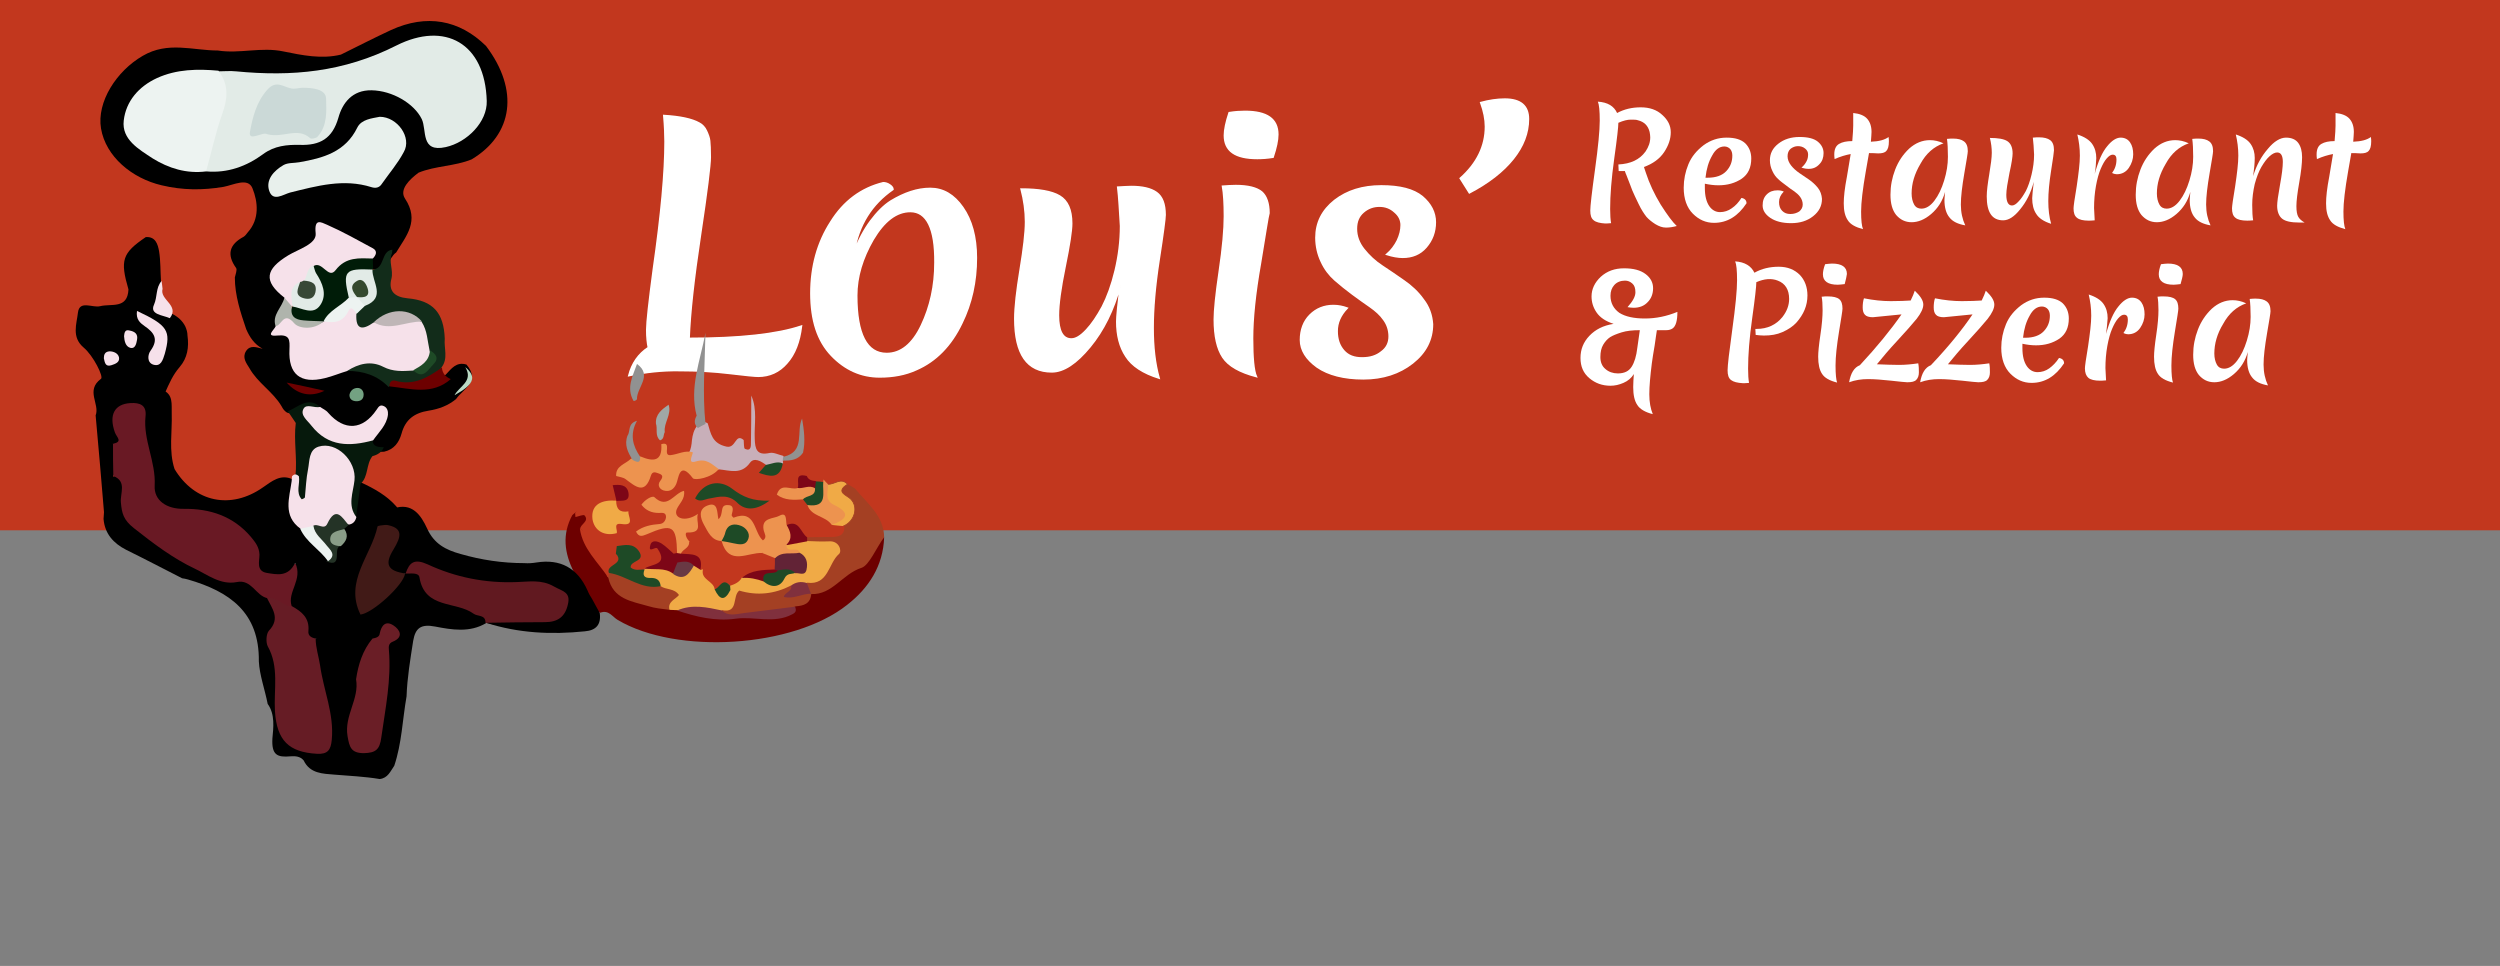 <?xml version="1.0" encoding="utf-8"?>
<!-- Generator: Adobe Illustrator 18.1.1, SVG Export Plug-In . SVG Version: 6.00 Build 0)  -->
<svg version="1.1" id="Layer_1" xmlns="http://www.w3.org/2000/svg" xmlns:xlink="http://www.w3.org/1999/xlink" x="0px" y="0px"
	 width="792px" height="306px" viewBox="0 0 792 306" style="enable-background:new 0 0 792 306;" xml:space="preserve">
<rect x="0" y="0" width="792" height="306" fill="#808080" stroke="none"/>
<style type="text/css">
	.st0{fill:#C2371E;}
	.st1{fill:none;}
	.st2{fill:#FFFFFF;stroke:#FFFFFF;stroke-width:0.5;stroke-miterlimit:10;}
	.st3{fill:#C8AFB9;}
	.st4{fill:#F6E1EA;}
	.st5{fill:#A44023;}
	.st6{fill:#F0AA46;stroke:#A44023;stroke-width:0.25;stroke-miterlimit:10;}
	.st7{fill:#ED934F;}
	.st8{fill:#919191;}
	.st9{fill:#691924;}
	.st10{fill:#661C25;}
	.st11{fill:#611920;}
	.st12{fill:#6A1E26;}
	.st13{fill:#411A17;}
	.st14{fill:#E2EBE7;}
	.st15{fill:#EDF3F1;}
	.st16{fill:#E8F0EC;}
	.st17{fill:#122C1A;}
	.st18{fill:#06190C;}
	.st19{fill:#001C08;}
	.st20{fill:#6D0000;}
	.st21{fill:#AFB4AC;}
	.st22{fill:#73A282;}
	.st23{fill:#BADAC4;}
	.st24{fill:#F0AA46;}
	.st25{fill:#80303D;}
	.st26{fill:#7D0617;}
	.st27{fill:#1E4A26;}
	.st28{fill:#243326;}
	.st29{fill:#8A9D88;}
	.st30{fill:#A0A8A6;}
	.st31{fill:#CBD9D7;}
	.st32{fill:#BFB6B7;}
	.st33{fill:#384836;}
	.st34{fill:#622336;}
	.st35{fill:#34492E;}
	.st36{fill:#693944;}
	.st37{fill:#FFFFFF;}
</style>
<rect x="-9" y="-10.3" class="st0" width="810" height="178.3"/>
<g>
	<rect x="196.4" y="20.8" class="st1" width="304" height="150.6"/>
	<path class="st2" d="M199.2,119c1-3.9,3.1-6.9,6.2-8.9c-0.3-1.4-0.5-3.2-0.5-5.6c0-2.4,0.7-8.8,2.1-19.3
		c2.5-17.4,3.7-30.8,3.7-40.3c0-2-0.1-4.8-0.4-8.3c5.1,0.3,8.9,1.1,11.2,2.4c1,0.5,1.8,1.4,2.3,2.5c0.5,1.1,0.9,2.1,1,3.1
		c0.1,0.9,0.2,2.7,0.2,5.2c0,2.5-1,10.7-3.1,24.6c-2.1,13.9-3.3,24.8-3.6,32.8c16,0,27.9-1.3,35.6-3.9c-0.6,5-2.1,8.9-4.6,11.7
		c-2.4,2.8-5.5,4.2-9.1,4.2c-1.1,0-4.1-0.3-9.1-0.9c-5-0.6-10.2-0.9-15.8-0.9C209.9,117.3,204.5,117.9,199.2,119z"/>
	<path class="st2" d="M279.8,57.9c0.7,0,1.4,0.2,2.1,0.7c0.6,0.4,1,0.9,1,1.4c-6.8,4.7-10.9,11.3-12.3,19.8c1.4-3.8,3.2-7.1,5.2-9.8
		c2.1-2.8,4.2-4.9,6.4-6.3c4.3-2.6,8.4-4,12.5-4s7.5,2,10.3,6c2.8,4,4.3,9.3,4.3,16c0,7.5-1.5,14.4-4.6,20.7
		c-3.4,7.1-8.2,12-14.4,14.7c-3.5,1.6-7.4,2.3-11.6,2.3c-5.9,0-11-2.3-15.3-6.8c-4.4-4.6-6.5-11.1-6.5-19.7c0-8.5,2.1-16.1,6.3-22.6
		C267.3,63.7,272.9,59.6,279.8,57.9z M288.4,67c-4.4,0-8.3,3-11.8,8.9c-3.4,5.9-5.2,11.8-5.2,17.7c0,12.3,3.2,18.4,9.5,18.4
		c4.5,0,8.2-3,11-8.9c2.8-5.9,4.3-12.5,4.3-19.9C296.3,72.4,293.6,67,288.4,67z"/>
	<path class="st2" d="M354.1,59.3c2-0.1,3.4-0.2,4.3-0.2c3.5,0,6.2,0.6,8,1.9c1.8,1.3,2.7,3.6,2.7,7.1c0,1.1-0.6,5.8-1.9,14.2
		c-1.3,8.4-1.9,15.6-1.9,21.6c0,6,0.6,11.3,1.9,15.9c-5.1-1.6-8.6-3.9-10.5-6.9c-2-3-2.9-6.7-2.9-11c0-1.7,0.4-5.5,1.1-11.4
		c-2.1,7.7-5.3,14.2-9.6,19.4c-4.3,5.2-8.3,7.9-12.1,7.9c-7.8,0-11.7-5.6-11.7-16.8c0-3.7,0.6-8.9,1.7-15.6
		c1.1-6.7,1.7-11.7,1.7-15.1s-0.5-6.9-1.4-10.4c5.6,0,9.7,0.7,12.2,2.2c2.5,1.5,3.8,4.3,3.8,8.7c0,2.3-0.7,6.9-2.1,13.7
		c-1.4,6.8-2.1,12-2.1,15.4c0,5,1.4,7.5,4.1,7.5c1.4,0,2.9-0.9,4.7-2.8c1.8-1.9,3.4-4.3,5.1-7.4c1.6-3.1,3-6.9,4.1-11.5
		c1.1-4.6,1.7-9.3,1.7-14.1C354.7,66.7,354.5,62.6,354.1,59.3z"/>
	<path class="st2" d="M399.3,83.4c-1.7,9.6-2.5,17.6-2.5,23.8c0,6.2,0.4,10.3,1.2,12.1c-5.3-1.4-8.8-3.4-10.6-6.1
		c-1.8-2.7-2.7-6.7-2.7-12c0-2.8,0.5-8,1.6-15.4c1.1-7.4,1.6-13.2,1.6-17.3c0-4.1-0.2-7.3-0.6-9.5c1.5-0.1,2.9-0.2,4.2-0.2
		c3.9,0,6.6,0.7,8.2,2c1.5,1.3,2.3,3.6,2.3,6.7C401.7,68.4,400.9,73.8,399.3,83.4z M403.3,49.8c-1.9,0.3-3.5,0.4-5,0.4
		c-7,0-10.4-2.4-10.4-7.3c0-1.8,0.5-4.2,1.5-7.2c1.9-0.3,3.5-0.4,5-0.4c7,0,10.4,2.4,10.4,7.3C404.8,44.4,404.3,46.8,403.3,49.8z"/>
	<path class="st2" d="M437,65.3c-1.9,0-3.6,0.6-5.1,1.9c-1.5,1.3-2.2,3-2.2,5.3c0,2.3,0.8,4.5,2.4,6.5c1.6,2,3.5,3.8,5.8,5.3
		c2.3,1.5,4.6,3.1,6.9,4.7c2.3,1.6,4.4,3.5,6.1,5.9c1.8,2.3,2.7,4.9,2.9,7.8c0,4.9-2.1,9-6.3,12.3c-4.2,3.3-9.4,5-15.6,5
		c-6.2,0-11.1-1.3-14.6-3.7c-3.5-2.5-5.3-5.4-5.3-8.6s1-5.9,3-7.9c2-2,4.5-3,7.4-3c1.6,0,3,0.3,4.4,0.8c-2.2,2.3-3.2,4.7-3.2,7.3
		c0,2.6,0.7,4.6,2.1,6.2c1.4,1.6,3.3,2.3,5.8,2.3s4.5-0.6,6.1-1.9c1.7-1.2,2.5-2.9,2.5-4.9c0-2-0.6-3.8-1.7-5.3
		c-1.1-1.6-2.6-2.9-4.3-4.1c-1.7-1.2-3.6-2.5-5.6-4c-2-1.5-3.9-3-5.6-4.5c-1.7-1.5-3.2-3.4-4.3-5.8c-1.1-2.3-1.7-4.9-1.7-7.6
		c0-4.8,2-8.7,5.9-11.8c4-3.1,8.9-4.6,14.8-4.6c5.9,0,10.2,1.1,13,3.4c2.7,2.3,4.1,5,4.1,8.1c0,3.1-1,5.7-2.9,7.9
		c-1.9,2.2-4.4,3.2-7.4,3.2c-1.5,0-3.2-0.3-5.1-0.9c1.5-1.3,2.6-2.8,3.4-4.4c0.8-1.7,1.2-3.3,1.2-4.9s-0.7-3-2-4.1
		C440.5,65.9,438.9,65.3,437,65.3z"/>
	<path class="st2" d="M469.1,32.5c2.6-0.7,5.2-1.1,7.6-1.1c5,0,7.5,2.1,7.5,6.3c0,4.4-1.6,8.6-4.8,12.6c-3.2,4-7.8,7.6-13.9,10.8
		l-2.9-4.6c5.3-4.7,8-10.2,8-16.4C470.6,37.8,470.1,35.3,469.1,32.5z"/>
</g>
<path class="st3" d="M238,125.3c0,5,0,9.9-0.1,14.9c0,1,0.1,2.9-1.9,2c-0.4-0.2-0.3-1.8-0.4-2.8c-2.7-2.3-2.4,2.7-5.4,2.1
	c-4.7-1-5-4.2-6-7.4c-1.3-0.8-2.3-0.2-3.2,0.6c-1.2,1.4-1.6,3.1-1.8,4.8c-0.1,1.4-0.3,2.7-0.9,3.9c-0.7,2.4-0.1,4.1,2.6,4.4
	c2.3,0.2,4.4,0.9,6.4,1.7c3.7,1.3,7.3,1.6,10.5-0.9c1.3-1,2.7-0.8,4.1-0.5c2,0.1,3.9,0,5.8-0.8c0.5-0.4,0.7-0.8,0.9-1.4
	c0-0.6-0.2-1.1-0.5-1.5c-1.4-0.3-3-1.2-4.3-0.9c-4.1,0.9-4.6-1.3-4.7-4.5C238.9,134.4,240,129.8,238,125.3z"/>
<path d="M84.8,223c2.4,3.3,1.8,7.6,1.5,10.9c-0.3,5.3,1.5,6.1,5.8,5.7c1.5-0.1,3,0,4.1,1.3c2,4.2,6.1,4.2,9.7,4.5
	c4.8,0.4,9.6,0.6,14.4,1.4c2.6-0.3,3.4-2.5,4.6-4.2c2.4-7.1,2.6-14.6,3.9-22c0.2-5.9,1.2-11.8,2.1-17.6c0.7-4,2.4-5.4,7-4.5
	c5.2,1,10.9,2,16.1-1.1c1.4-2.9-0.7-3.9-2.7-4.6c-3.4-1.2-6.6-2.9-10-4.2c-2.8-1.1-5.4-2.3-6.6-5.4c-1-2.5-3.2-3.2-5.8-2.2
	c-5,4.6-10.1,9.1-15.2,13.6c-0.8,3.8,2.2,5.6,4,8.1c1.9,1,3.2-0.1,5.4-2c-2.5,5.4-2.3,10.3-2,15c0.4,6.2-2.4,11.7-2.9,17.6
	c-0.1,1.7-1.2,2.7-3.1,2.5c-1.9-0.1-2.4-1.5-2.6-3.1c-0.4-3-0.1-6,0.9-8.8c1.1-3.1,1.9-6.2-0.4-9.1c-3.4-1.5-5.9-3.5-6.8-7.6
	c-0.6-2.9-2.1-6.3-6.6-4.8c-2.3,2.7-1.4,5.5-0.7,8.5c1.4,6,2.5,12.1,3.6,18.2c0.4,2.4,1.3,6-2.5,7c-3.6,0.9-6.8-0.4-8.7-3.8
	c-1.6-2.7-2-5.6-2.1-8.6c-0.2-6.4,0.4-12.8-2-19c-0.6-1.6-0.1-3.4,0.5-5c1.6-4,0.8-7.5-2.2-10.6c-3.3-3.8-7.4-5.7-12.5-6.9
	c-12-2.8-22.1-9.5-31.1-17.8c-2.5-2.3-1.4-5.6-2-8.4c-0.6-2.7-0.3-6.6-5.1-4.7c-1.8,4.2-1.6,8.7-2,13.1c0.4,4.7,3.1,7.7,7.2,9.8
	c5.9,2.9,11.8,6,17.7,9c0.6,0.1,1.3,0.2,1.9,0.4c13.1,3.8,22.6,10.4,22.4,25.9C82.2,213.8,83.9,218.4,84.8,223z"/>
<path d="M33.1,164.1c2.9-4,2.8-8.7,2.7-13.3c2.5-2.8,2.2-6.1,1.4-9.4c-2.1-2.9-2.4-6.2-2.1-9.6c0.4-5.1,3.5-7.4,8.6-6
	c3.1,0.8,6.2,1.8,8.6-1.4c1.3-2.9,2.5-5.7,4.6-8.1c2.5-2.9,3-6.3,2.5-10c0-1-0.3-2-0.7-2.9c-0.9-1.8-2.4-3.1-4.2-4
	c-5.1-2.1-3.5-6.5-3.5-10.4c-0.2-3.1-0.1-6.3-0.6-9.4c-0.4-2.2-1.1-4.7-4.2-4.5c-7.5,5.1-8.2,7.3-5.5,16.6c-0.3,6.3-5.4,4.4-9,5.3
	c-2.4,0.6-6.5-2-7,2c-0.4,3.6-2.1,7.8,1.8,11.1c3.1,2.6,6.4,9.3,5.5,9.9c-5,3.7-0.3,8-1.7,11.6C31.3,142.4,32.2,153.3,33.1,164.1z"
	/>
<path d="M69,16c-7.9,0-15.8-3-23.8,1.7C36.9,22.5,30.6,32.3,32,40.7c1.5,8.9,9.8,15.8,19.2,18c6.7,1.6,13,1.6,19.6,0.5
	c3.2-0.6,7.8-3.1,9.2,0.5c1.7,4.2,2.3,9.7-1.5,13.9c-0.4,0.5-0.8,1.1-1.3,1.4c-4.5,2.4-5.5,5.6-2.4,9.9c0.4,0.6-0.2,2-0.4,3
	c0,5.7,1.8,11.1,3.6,16.4c1.1,2.5,2.5,4.7,5.2,6.2c-2-0.5-4-1.3-5.3,0.8c-1.2,2,0.1,3.7,1.1,5.3c2.6,4.7,7.5,7.5,10.2,12.1
	c0.4,0.8,0.9,1.5,1.7,2c3.2,1.3,6.4-3,9.6,0.1c8.4,7.7,9.3,7.8,19.9,2c-1.4,2.8-3.3,4.8-3.2,7.4c0.5,2.5,2.2,3.1,4.5,2.9
	c3.1-0.7,4.7-2.9,5.5-5.7c1.2-4.5,4.1-6.6,8.6-7.3c3.2-0.5,6.2-1.6,8.7-3.7c2.3-3.3,7.8-5.5,3.3-10.9c-3.2-1-4.8,1.3-6.6,3.2
	c-5.4,4.3-11.3,3.2-17.2,1.5c-3.8-3.2-8.3-4.6-13.2-4.6c-3.7,0.2-7,2.2-10.7,2.2c-3.3,0-6.6-0.8-6.3-4.6c0.4-4.6-2-7.5-4.7-10.6
	c-0.6-3,2.4-5.3,1.8-8.3c-0.3-1.5-1.5-2.5-2.2-3.9c-1.6-3.1-1.3-5.8,2.2-7.5c3.7-1.8,7.6-3.7,9.9-6.9c2.7-3.8,4.9-3,7.1-0.5
	c2.5,2.8,8.1,1.2,8.7,6.4c0.2,1.2,0.5,2.4,1.4,3.3c4.8,1.5,5-3.5,7.5-5.2c3.2-5.3,7.5-10,2.8-17.1c-1.9-2.9,1.5-6.1,4.3-8.2
	c5.4-2.2,11.4-2,16.8-4.2c13.2-7.9,15.1-22,4.6-35.9c-8.5-8.4-18.9-10.2-30.1-5.1c-5.4,2.5-10.6,5.2-15.9,7.8
	c-6.1,1.5-12.3,0.2-18.2-1C82.8,14.8,75.9,17.1,69,16z"/>
<path class="st4" d="M53.8,100.8c3.2-4.1-3.3-5.8-2.3-9.3c-0.1-0.8-0.2-1.7-0.3-2.5c-1.9,2.1-1.3,5-2.4,7.5
	C47.3,99.7,51.6,99.8,53.8,100.8z"/>
<path class="st5" d="M280.1,170.2c-0.1-6.9-5.4-10.7-9.2-15.4c-0.8-0.5-1.6-1-2.5-1.5c-3.5,1-3.8,1.2-1.5,4.5
	c2.4,3.3,2.1,5.7-0.8,8.3c-2.5,4.2-7.7,0.6-10.5,3.6c-0.4,0.5-0.5,1.1-0.4,1.7c0.1,0.2,0.3,0.3,0.4,0.5c1.8,2.2,6.7,0.3,6.7,3.4
	c0,3.2-2.9,6-5.9,7.8c-0.4,0.2-0.6,0.5-0.9,0.9c-0.8,1.7-0.1,3,1,4.3c2.2,1.8,4.4,0.7,6.6-0.2C271.1,184.4,277.7,179.3,280.1,170.2z
	"/>
<path class="st0" d="M248,145.9c0,0.3,0.1,0.6,0.1,0.9c-2.1,2.6-5.6,1.2-8,2.8c0.7,5.2,4.3,4.3,7.7,3.5c2.2-0.5,4-2.8,6.5-1.2
	c0.9,0.7,1.9,1.3,3,1.5c0.9,0.1,1.7,0.1,2.6-0.3c0.5-0.3,0.9-0.7,1-1.3c0.7-0.9,3.4-2.2,0.6-2.9c-3.6-0.8-4.9-3.6-7.1-5.6
	C252.4,144.7,250,144.9,248,145.9z"/>
<path class="st6" d="M267.1,166.7c3.7-1.5,4.9-6.1,2.4-8.6c-1.3-1.3-5-2.2-1-4.7c-2.1-2.3-4.2,0.2-6.2,0c-2.5,2-2.3,4.9-0.5,6.5
	c2.4,2.2,1.6,4.5,1.7,6.9C264.8,167.5,266,167.6,267.1,166.7z"/>
<path class="st7" d="M263.5,166.3c4.3-1.6,6.5-3.6,0.8-6.3c-3.4-1.6-1.8-4.3-2-6.6c-0.5-0.5-1-1-1.4-1.5c0,0.3-0.1,0.5-0.1,0.8
	c-2.1,2.2-2.2,5.9-5.4,7.3C256,164.7,259.1,166.3,263.5,166.3z"/>
<path class="st8" d="M248,145.9c2.5,0.1,4.9-0.2,6.4-2.5c0.8-3.6,0.3-7.2-0.3-10.8c-2,4.1,1.2,10.5-5.9,12.1
	C248,145,248,145.5,248,145.9z"/>
<path class="st9" d="M35.8,140.6c0,3.4,0,6.8,0.1,10.2c4.4,1.7,2.1,5.5,2.4,8.4c0.3,3.4,0.8,5.5,4.1,8.1c6.2,4.9,12.4,9.6,19.4,12.9
	c4,1.9,8.1,5.2,13.2,4.2c4.7-1,6,4.3,9.7,5.1c2.7,1.1,4.5,4.8,8.3,2.6c1.6-1.9,2-4.2,2.6-6.5c1.6-6.4,0.3-7.8-6.3-6.7
	c-2.5,0.4-4.2-0.1-4.8-2.8C81.6,164.3,72.1,161,62,159.5c-9.5-1.5-11-2.5-11.4-11.9c-0.2-5.8-2.5-11.2-2.9-17
	c-0.3-3.7-3.3-4.8-6.6-4.4c-3.1,0.3-6,1.4-6.4,5.1C34.3,134.4,34.3,137.6,35.8,140.6z"/>
<path class="st10" d="M92.3,192.1c-2.8-0.1-4.6-3.3-7.7-2.6c1.6,3.3,4.3,6.4,0.6,10.3c-0.9,1-1,3.7-0.4,4.9
	c3.7,6.6,1.9,13.7,2.3,20.6c0.6,9.3,4.4,13,13.3,13.5c3.4,0.2,4.4-1.2,4.7-4.4c0.8-8.2-2.6-15.7-3.7-23.6c-0.4-2.7-1.4-5.6-1.4-8.5
	c0-0.3-0.1-0.6-0.1-0.9C98.6,197.3,99.5,191.4,92.3,192.1z"/>
<path d="M100.1,202.3c3.2,1,5.1,3.7,4.9,6.6c-0.5,6.4,3.2,6.8,7.8,6.3c3.9-3.4,4.9-8,5.2-12.9c1.6-3.9-3.2-4.7-3.8-7.6
	c0.2-9.7,3-18.7,8.2-26.9c1.7-2.1,5.1-3.5,3.3-7.2c-3.1-3.6-7.1-5.8-11.4-7.8c-4.3,1.9-2,6.2-3.3,9.2c-0.1,1.4-1,2.4-1.9,3.4
	c-0.5,0.7-0.9,1.4-1.1,2.2c-0.1,1.7-0.6,3.3-1.6,4.6c-1.1,2.3-2.3,4.4-4.9,5.2C95.7,185.5,97.9,193.9,100.1,202.3L100.1,202.3z"/>
<path class="st11" d="M128.4,181.7c1.6,0.1,4.3-0.5,4.5,1.3c1.7,10,11.6,7.4,17.1,11.4c1.3,1,3.9,0.2,3.8,3c0,0,0-0.1,0-0.1
	c6.3,1.6,12.7,1,19.1,1.6c4.6,0.4,7.6-2.4,8.5-7c0.9-4.7-1.5-7.2-5.8-8.5c-2.5-0.8-5-1.2-7.6-1c-11.3,0.9-22-1.5-32.4-5.6
	c-4.3-1.7-7.1-1-7.9,3.9C128,181.1,128.2,181.4,128.4,181.7z"/>
<path class="st12" d="M118,202.3c-3.1,3.7-4.5,8.2-5.2,12.9c1.1,6.2-3.8,11.5-2.7,18c0.6,3.5,1.1,5.4,5.2,5.4c3.7-0.1,5-1.1,5.5-5
	c1.3-9.2,3.2-18.3,2.4-27.7c-0.1-1-0.1-2.1,1.2-2.6c3.7-1.5,2.2-3.9,0.2-5.2c-2.5-1.6-3.8,0.1-4.3,2.6
	C120.2,201.8,119.1,202.1,118,202.3z"/>
<path class="st13" d="M122,166.3c-0.8,0.1-2.3,0.2-2.4,0.5c-2,9.3-10.6,17.3-5.4,27.9c4-0.5,13.6-9.4,14.1-12.9c0,0,0,0,0,0
	c-3.7-2.6-2.5-5.6-1.1-9C129.4,167.2,127.6,165.3,122,166.3z"/>
<path d="M100.1,202.3c0.7-8.2-2.2-16.8,3.2-24.4c0.7,0.2,1.1-0.1,1.1-0.9c-1.3-4.7-6.2-6.7-8.2-10.9c-4.5-3.9-1.8-9.7-3.6-14.3
	c-3.8-1.7-6.5,0.7-9.3,2.6c-10.1,7.1-21.6,4.8-28-5.8c-1.9-5.8-0.7-11.8-0.9-17.6c-0.1-2.9,0.6-6.1-3-7.5c-2.2,2.4-4.3,1.6-6.8,0.3
	c-5.4-2.8-11.2,0.5-11.2,6.6c0,3.4-2.5,7.8,2.4,10.2c3.2-0.7,1.2-2,0.6-3.6c-2-5.6-0.1-9,4.9-9.3c3.1-0.2,5.2,0.7,4.8,4.2
	c-0.8,7.5,3.3,14.3,2.9,21.9c-0.3,4.8,3.9,7.5,9.2,7.4c8.3-0.1,15.7,2.3,21.3,8.9c1.4,1.7,2.6,3.2,2.7,5.6c0,2.1-1.1,5.2,2.3,5.8
	c3.2,0.5,6.8,1.4,9-3.2c2.6,5.3-2.6,9.2-1.1,13.7c3.1,1.7,5.7,3.7,5.3,7.9C97.5,201.4,98.7,202.1,100.1,202.3z"/>
<path class="st4" d="M43.4,98.5c-0.4,2.7,1,3.8,2.4,4.8c3.1,2.1,4.5,4.2,1.9,7.8c-0.9,1.2-1.2,3.7,0.8,4.4c2.5,0.8,3.1-1.5,3.7-3.4
	C54.2,104.8,53.2,103.1,43.4,98.5z"/>
<path class="st4" d="M39.3,106.5c0.1,1.6,0.5,3.3,2,3.7c1.5,0.4,1.9-1.3,2.1-2.5c0.4-1.9-0.7-2.7-2.4-3
	C39.6,104.3,39.4,105.4,39.3,106.5z"/>
<path class="st4" d="M32.9,113.5c0.3,1.4,0.5,2.8,2.4,2.2c1.2-0.4,2.7-0.9,2.4-2.5c-0.3-1.3-1.7-1.9-3-1.9
	C33.2,111.4,32.9,112.4,32.9,113.5z"/>
<path class="st14" d="M65.3,54.3c6.8,0.6,12.8-1.6,18.1-5.5c3.5-2.6,7.5-3,11.6-2.9c6.4,0.2,10.3-2,12.2-8.6
	c1.3-4.7,4.4-8.8,10.5-8.7c6.6,0.1,13.5,4.2,15.9,9.1c1.7,3.5-0.5,10.7,7.6,8.9c6.8-1.5,13.2-8,13-14.6
	c-0.5-18.4-13.3-25.3-28.6-17.6c-16.8,8.5-33.2,9.9-50.8,8.2c-1.9-0.2-3.8,0-5.7,0c1,9-1.7,17.5-4.3,25.9
	C64.2,50.3,63.6,52.4,65.3,54.3z"/>
<path class="st15" d="M65.3,54.3c1.7-6.1,3-12.3,5.1-18.2c1.8-5,2.1-9.4-1.2-13.7c-6.6-0.6-13.2-0.5-19.4,2.3
	c-5.9,2.7-9.9,7.4-10.6,13.5c-0.7,6,4.8,9.1,9.2,12C53.4,53.3,59.1,55.1,65.3,54.3z"/>
<path class="st4" d="M87.3,103.4c-0.4,1.1-3.4,3.3,0.5,2.9c4.1-0.4,4,1.4,3.9,4.4c-0.4,7.9,3.5,11,11.2,9.1c2.5-0.6,4.8-1.6,7.2-2.3
	c4-1.3,7.8-1.2,11.6,0.7c3,1.5,6.1,1.5,9.3,0.7c3.7-1.2,6.6-3.1,6.7-7.5c0-3.5-0.6-6.9-3-9.6c-5.3-2.9-10.9,1.1-16.3-0.5
	c-1.9,0-3.6-0.4-4.5-2.4c-1.4-2-3.2-3.1-5.2-0.9c-1.6,1.7-3.3,2.6-5.5,2.7c-0.6,0.1-1.1,0.2-1.7,0.4c-2.5,0.8-5.7,1.6-7.3-0.1
	C89.5,95.7,88.7,99.8,87.3,103.4z"/>
<path class="st16" d="M120.3,37c-2.5,0.5-5.8,0.8-7.1,3.4c-3.8,7.8-10.9,9.7-18.4,11c-1.7,0.3-3.6,0.1-5,0.9
	c-3.1,1.8-5.7,4.7-4.5,8.2c1.2,3.5,4.4,1.1,6.6,0.5c8.5-2.1,17-4.5,25.8-1.7c1.3,0.4,2.5,0.2,3.3-1.1c2.3-3.3,5-6.4,6.9-10
	C130.6,43.6,125.9,37,120.3,37z"/>
<path class="st4" d="M118.1,81.9c1-1,1.6-2.3,0.1-3.2c-4.8-2.6-9.6-5.3-14.6-7.5c-1.9-0.8-4.1-2.2-3.6,2.7c0.4,3.4-5.6,5.1-8.7,7
	c-7.2,4.4-8,8.1-1.2,13.4c0.4,1,0.1,2.4,1.5,2.9c0.6,0,1.1-0.2,1.5-0.7c1.3-1.7,0.6-4.5,2.8-5.8c0.4-0.3,0.8-0.7,1.2-1.1
	c1.1-1.1,1.6-2.8,3.3-3.3c3.7,1.4,7,1.5,9.9-1.7C112.4,82.4,116,84,118.1,81.9z"/>
<path class="st17" d="M112.9,99.5c-0.3,5.1,2,5.1,5.4,2.7c5.1-1.3,10.2-2.9,15.3-0.2c1.8,2.8,1.8,6,2.5,9.1c1.9,5.2-1.2,6.2-5.4,6.3
	c-3.2,0.2-6.2,0.4-9.3-1.2c-3.9-2-7.8-1-11.4,1.3c5.1,0,9.5,1.4,13.1,5.1c1.2-1.2,2.6-1.2,4.1-0.7c5.8,2,9.8-0.3,12.6-5.4
	c2.3-2.9,0.8-6.1,1.1-9.2c-0.3-8.2-3.7-12.1-11.8-12.8c-4.2-0.4-6.1-2.4-5.1-6.2c0.7-2.8-1-5.5,0.2-8.1c0-0.4,0.1-0.7,0.1-1.1
	c-3.8,0.4-2.2,6.2-6.4,6.3c-0.2,0.2-0.5,0.3-0.7,0.5c-1.7,3.1,1.7,7.5-2.6,10C113.8,96.7,113.5,98.1,112.9,99.5z"/>
<path class="st18" d="M91.2,130.3c0.8,1.2,1.7,2.5,2.5,3.7c-0.7,5.6,0.5,11.2-0.1,16.7c0.6,2.6-1.8,7.3,2.1,7.5
	c3.9,0.3,3.3-4.5,3.9-7.5c0.5-2.7-0.1-6.6,4.5-6.2c4.4,0.4,6.2,3.2,5.8,7.5c-0.2,2.3-0.6,4.7-0.2,7c0.3,1.9,0,4.5,3.1,4.7
	c0.5-3.5,1-6.9,1.4-10.4c2.6-2.3,1.7-6.2,3.8-8.8c1.6-0.4,2.9-1.2,3.6-2.8c-1.7-0.1-3.5,0-3.6-2.4c-1.7-1.9-3.9-1.1-5.9-0.9
	c-4.8,0.4-8.3-1.6-11.8-4.8c-2.9-2.7-0.8-3.5,0.9-4.9C97.5,125.7,94.5,128.9,91.2,130.3z"/>
<path class="st19" d="M118.1,81.9c-4.3-0.1-8.5-0.6-11.8,3.7c-2.3,3-4.2-3.1-7-1.3c-2.1,2.2-0.3,4.3,0.4,6.2
	c1.5,4.4,0.8,6.6-4.4,5.6c-1.1-0.2-2.1,0.1-2.7,1.1l0,0c-2.1,2.9-0.1,4.2,2.2,5c2.5,0.8,5.2,1.2,7.7-0.3l-0.1,0
	c3.9-1.4,7.1-3.7,9.1-7.5c-1.6-5.7,2.4-7.3,6.4-8.9c0,0,0.2-0.2,0.3-0.2C118.2,84.1,118.1,83,118.1,81.9z"/>
<path class="st4" d="M101.4,128.9c-1.8,0.5-4.4-1.2-5.3,0.7c-1,2,1.3,3.6,2.6,5.3c5.3,6.7,12.1,6.6,19.5,4.6
	c1.8-2.6,4.3-4.8,4.7-8.1c0.1-1.1-0.2-2.2-1.2-2.7c-1.2-0.6-1.7,0-2.4,1.1c-4.4,6.5-10.2,6.8-15.3,1
	C103.3,129.9,102.2,129.5,101.4,128.9z"/>
<path class="st20" d="M140,116.4c-4.4,3.2-9,5.9-14.8,4.2c-1.2-0.3-1.9,0.6-1.8,1.8c6.6,0.7,13.5,2.9,19.4-2.3
	C141.2,119.4,140.1,118.3,140,116.4z"/>
<path class="st21" d="M102.5,101.8c-2.1-0.1-4.2-0.1-6.3-0.3c-2.7-0.2-4.4-1.3-3.7-4.4c-0.8-0.9-1.6-1.9-2.4-2.8
	c-0.7,3.1-4,5.4-2.8,9c1.9,0,2.5-4.9,5.9-0.9C94.7,104.2,99.6,104.6,102.5,101.8z"/>
<path class="st20" d="M102.8,123.8c-4-0.9-8-1.8-12-2.6C94.3,125.1,98.4,125.9,102.8,123.8z"/>
<path class="st22" d="M110.7,125.1c0,1.4,0.9,1.9,2,2c1.4,0.1,2.5-0.5,2.5-2.1c0-1.2-0.8-2.1-1.9-2.1
	C112.1,122.9,111,123.6,110.7,125.1z"/>
<path class="st23" d="M144,125.2c6.2-3.4,7.1-5.8,3.4-8.9C150.1,120.8,145.4,122.4,144,125.2z"/>
<path class="st20" d="M280.1,170.2c-2.5,3.3-4.7,8.9-7.2,9.7c-6,1.9-9.2,8.6-15.9,8.3c-0.3,0.1-0.5,0.2-0.8,0.2
	c-1.5,1.4-3.4,2-5,3.1c-2.9,2.4-6.2,2.9-10,2.7c-8.8-0.4-17.7,0.4-26.3-2.6c-0.9-0.2-1.8-0.3-2.7-0.3c-2.7-0.7-5.4-1.3-8.1-1.8
	c-4.4-0.9-8-2.8-9.7-7.3c-2.6-5-8.4-8.4-7.9-15c0.4-1.8,1.4-3.9-0.7-5.2c-1.7-1-3.2,0-4.5,1.2c-3.3,6.1-2.5,12.1,0.5,18
	c1.3,2.6,3.5,4.7,4,7.8c0.6,2.5,1.7,4.4,4.4,5.1c2.6-1,3.8,1.3,5.5,2.3c18.7,11.1,55.6,8.8,72.7-4.8
	C275.2,186.3,279.8,179.3,280.1,170.2z"/>
<path d="M190,194.2c-0.8-1.5-1.6-2.9-2.4-4.4c-0.6-0.9-1.1-1.8-1.5-2.8c-3.2-7.1-8.6-10-16.2-8.8c-1.2,0.2-2.5,0.3-3.8,0.2
	c-6.9,0-13.6-1-20.2-2.9c-4.7-1.3-8.4-3.2-10.6-8.1c-1.9-4.1-4.7-8.4-10.7-6.3c1.6,3-2.3,3.1-2.6,5.1c6,0.9,5.1,3.8,2.7,7.8
	c-3,4.8-1.9,6.9,3.8,7.7c1.2-3.6,2.8-4.8,7-2.9c8.8,4.1,18.3,6,28.2,5.6c3.9-0.1,7.8-0.9,11.8,1.4c2.6,1.5,5.4,1.7,4.4,5.7
	c-0.9,4-3.3,5.6-7.3,5.6c-6.2,0-12.4,0.1-18.6,0.2c10.2,3.3,20.7,3.8,31.3,2.7C188.8,199.7,190.5,197.9,190,194.2z"/>
<path class="st0" d="M263.5,166.3c-1.9-2.9-6.5-2.6-7.7-6.3c-0.1-1-0.6-1.7-1.4-2.2c-1.1-0.9-2.7-0.7-3.9-1.5c1-0.2,1.9-0.3,2.7-0.9
	c1.6-1.1,1.2-3.2,2.4-4.5c-2.4-5.3-5.7-1.2-7.4,0c-3.4,2.5-5.6,2.3-7.7-1.1c0.3-1.2,3-0.2,2.2-2.5c-1.6-1.2-3.8-2.5-5.1-0.7
	c-2.8,3.9-6.4,2.4-9.8,2.1c-2.3,0.4-4.7,0.5-7,0.2c-5.3-0.7-5.3-0.8-8.8,3.1c-4.1-4.6-5-4.5-9.3,1c-1.8-2.6-4.2-3.6-7.2-3.1
	c-0.9,0.3-1.6,0.9-1.9,1.8c-0.1,0.6-0.1,1.1,0.1,1.7c0.3,1.6,4.6,1.9,1.6,4.6c-0.3,0.5-0.5,1.1-0.6,1.6c0.3,2.6,1.8,3.8,4.4,3.8
	c1.9-0.3,3.4-1.3,5-2.2c2.8-3.3,6.6,0.9,9.5-1.3c1.2-0.9,0.4,0.1,0.3,0.3c-1.8,3.6,0.5,5.2,3.3,6.2c1.9,0.6,0.9,0.6,0.2,1.3
	c-1.5,1.4-1,3.1,0.1,4.6c2.4,2.2,6.4,3.6,4.2,8.2c0.4,3.2,2.5,5.1,5,6.8c0.4,0,0.8-0.2,1.2-0.2c1.3-0.1,2-4.5,3.9-0.5
	c2.1,0.4,3.6-0.7,5.2-1.9c2.5-2.7,6.7-1.7,9.3-4.1c0.8-1.2,0.8-2.5,0.3-3.8c-0.8-1.5-2.3-2.2-3.8-2.8c-4-1.6-9.3,2.9-12.5-2.8
	c-0.3-0.5-0.7-0.9-1.2-1.3c-1.5-1.7-3.5-3.1-4.3-5.4c1-1,1.3,0.7,1.8,0.5c6.7-1.6,11,2.3,15,6.8c2.3,0.1,2.4-1.8,2.9-3.2
	c0.9-2.6,2.7-2.7,4.9-1.7c2.7,0.2,3.8,3.5,6.6,3.3c2.5,0,5-0.1,7.5-0.1c2.4,0,4.1-0.6,4-3.4C265.9,166.6,264.7,166.4,263.5,166.3z"
	/>
<path class="st24" d="M235,183c-0.8,1.5-2.3,2.1-3.8,2.6c-0.4,0.6-0.4,1.2,0.1,1.8c0.7,0.7,1.7,1.1,2.7,1.4c5.8,2.3,11.2,1,16.6-1.4
	c1.9-0.6,3.8-1.1,5.1-2.8c6.8,0.9,6.7-6.2,10.1-9.1c1-0.9,0.1-4.2-3.1-4c-2.3,0.1-4.7,0-7-0.1c-2.2-2-4.3-1.1-6.5,0
	c-3.3,3.6,1.1,3.7,2.4,5.2c1.2,1.2,2.1,2.4-0.3,3.3c-3.4,0.4-5.5,5.5-9.8,2.5C239.2,182.1,237.1,182.1,235,183z"/>
<path class="st25" d="M255.6,184.7c-1.9-0.6-3.6-0.3-5.1,0.9c-0.9,1.6-4.5,1.4-3.6,3.6c1,2.8,4,1.7,6.2,1.2c1.5-0.3,2.7-1.3,3.8-2.3
	c0,0,0,0,0,0C256.5,187,256.1,185.9,255.6,184.7z"/>
<path class="st26" d="M249.2,172.7c2.2-0.4,4.3-0.8,6.5-1.2c0-0.4,0-0.9,0-1.3c-2.1-1.4-2.4-5.6-6.4-3.9
	C248.1,168.4,248.2,170.6,249.2,172.7z"/>
<path class="st7" d="M195.2,150.8c1,0.3,2.2,0.4,3,1c3.1,2.3,6.1,5.1,8-1.1c0.5-1.6,1.6-1,2.5-0.7c1.2,0.4,1.5,1,0.5,2.3
	c-1.2,1.5-0.1,3,1.6,3.2c1.4,0.2,2.6-0.4,3.4-2.1c0.8-1.6,0.9-7.7,5.3-1.9c0.6,0.8,6-0.1,8.2-2.9c-2.2-1.5-3.8-3.5-7.3-2.4
	c-2.6,0.8-1.1-1.7-0.9-2.9c-2.5-0.8-4.8,0.7-7.2,0.9c-2.5,0.1,0.8-4.5-2.8-3.5c0.4,5.6-2.6,5.6-6.6,3.9c-1,0.5-2.2,0.2-3.1,0.8
	C198,147.1,195,147.6,195.2,150.8z"/>
<path class="st8" d="M223.5,134.3c-1-9.6-0.2-19.3,0-28.9c-1.6,8.8-5.2,17.3-2.8,26.3c-0.8,1.4-0.9,2.7,0.4,3.9
	C221.9,135.1,222.7,134.7,223.5,134.3z"/>
<path class="st27" d="M242.6,147.3c-0.7,0.8-1.4,1.6-2.2,2.5c3.3,1.1,6.7,2.2,7.6-3C246.2,146,244.4,147,242.6,147.3z"/>
<path class="st27" d="M254.4,158.2c0.5,0.6,0.9,1.2,1.4,1.8c6.6,0.9,4.7-3.9,5-7.3c-0.8-0.1-1.5-0.2-2.3-0.2
	c-0.8,0.4-1.3,0.9-1.8,1.6C256.3,155.6,254.2,156.3,254.4,158.2z"/>
<path class="st26" d="M258.2,154.7c0.1-0.8,0.2-1.6,0.3-2.3c-1.2-0.1-2.4-0.3-2.9-1.6c-4.2-1.1-2.2,2.3-2.9,3.8
	C254.5,156.7,256.4,155.7,258.2,154.7z"/>
<path class="st4" d="M112.9,163.8c-2.9-3.7-1-7.8-0.6-11.6c0.7-6.2-5.7-12.5-11.4-10.7c-3.1,1-2.8,4.5-3.3,7.1
	c-0.6,2.9-0.7,5.9-1,8.9c0,0.3-0.6,0.5-1,0.7c-2-2.2-0.5-4.9-0.9-7.3c-0.8-0.8-1.5-0.8-2.2,0c0,0.5-0.1,1-0.1,1.5
	c-0.7,5.3-2.9,11,2.8,15.1c1.2,1.2,2.6,1.1,4.1,0.8c4.2,1.6,6.9-4.5,11.2-2.1C111.8,166,112.6,165.2,112.9,163.8z"/>
<path class="st28" d="M110.4,166.3c-2.1-2.5-4-6.1-6.7-0.4c-1,2.2-3.1-0.3-4.5,0.7c-1.6,2.7,0.5,4.2,2,6c1.3,1.5,3.6,2.6,2.7,5.2
	c-0.2-0.1-0.4-0.1-0.6,0c5.7,2.4,1.8-4.6,4.7-4.8c-0.8-2.1-0.3-3.9,1.1-5.5C109.5,167.2,110,166.7,110.4,166.3z"/>
<path class="st29" d="M109.1,167.6c-1.9,0.6-4.5,0.7-4.5,3.3c0,1.6,1.8,2.1,3.4,2.1C109.7,171.5,110.6,169.8,109.1,167.6z"/>
<path class="st15" d="M103.9,177.8c2.9-2,0.6-3.7-0.5-5.1c-1.5-2-3.7-3.4-4.1-6.1c-1.4,0.3-2.8,0.6-4.2,0.9
	C97,171.8,101.4,174.1,103.9,177.8z"/>
<path class="st8" d="M201.8,126.5c-0.2-3.7,5.1-7.5,0-11.2c-1.3,3.8-3.5,7.5-1.1,11.7c0,0.1,0.4,0,0.6-0.1
	C201.5,126.8,201.6,126.6,201.8,126.5z"/>
<path class="st8" d="M198.8,138c-1.1,2.9,0.1,5.3,1.6,7.7c1.2,0.6,2.5,1.4,2.4-1c-2.3-3.4-3.4-7-1-11.4
	C198.7,134.2,199.8,136.7,198.8,138z"/>
<path class="st30" d="M210.6,136.9c-0.4-3,2.3-5.6,1.2-8.7c-2.1,1.5-4.2,3-4,6c0.6,1.7-0.4,3.8,1.3,5.3
	C210.5,139.1,210.1,137.7,210.6,136.9z"/>
<path class="st31" d="M84.6,42.5c5.1,1.4,9.6-2.4,13.7,1.3c0.3,0.3,1.9,0,2.3-0.5c3.2-3.5,2.8-8.2,2.7-12.1c-0.1-3-4.4-3.4-7.4-3.4
	c-1.2,0-2.4,0.5-3.7,0.2c-2.5-0.5-4.7-2.7-7.5,0.4c-3.5,3.9-4.7,8.9-5.5,13.3C78.5,45.1,83.3,41.6,84.6,42.5z"/>
<path class="st32" d="M133.7,101.9c-3.8-4.5-10.6-4.4-15.3,0.2C123.5,105.1,128.6,101.7,133.7,101.9z"/>
<path class="st15" d="M110.5,94.3c-2.5,2.7-6.3,4-8,7.5c3.3,0.6,6.1,0.4,7.9-3.3c0.9-1.9,1.9,0,2.6,0.9c0.9-0.8,1.7-1.7,2.6-2.5
	c1-1.7-0.6-2.3-1.5-3.1c-0.5-0.3-1-0.4-1.5-0.5C111.7,93.4,111,93.6,110.5,94.3z"/>
<path class="st27" d="M130.9,117.3c3.2,3.1,4.7-0.2,6.4-1.9c1.9-1.9,0.8-3.3-1.1-4.4C136,114.5,133.4,115.9,130.9,117.3z"/>
<path class="st14" d="M92.6,97.1c3,0.4,6.6,3,8.9-0.5c2.2-3.3,0.7-6.9-1.4-10.1c-0.4-0.7-0.5-1.6-0.8-2.4C97,85,97.5,87.6,96.2,89
	c0,0.6,0.7,1.1,0.2,1.7c-0.5-0.4-0.9-0.9-1.3-1.4C91.2,90.9,92.5,94.2,92.6,97.1z"/>
<path class="st33" d="M95.1,89.3c-0.6,2-2.1,4.3,1.2,5.2c1.5,0.4,3.1,0.2,3.6-1.8c0.7-3.1-1.3-3.6-3.7-3.8
	C95.8,89.1,95.5,89.3,95.1,89.3z"/>
<path class="st14" d="M110.5,94.3c0.9-0.1,1.7-0.1,2.6-0.2c0.2-0.3,0.4-0.6,0.4-0.8c-0.1,0.2-0.2,0.4-0.4,0.8
	c0.8,0.9,1.6,1.9,2.5,2.8c6.9-2.6,2.2-7.6,2.4-11.5C109.2,85,108.5,85.8,110.5,94.3z"/>
<path class="st24" d="M234.2,187.1c-0.9-0.1-1.9-0.2-2.8-0.2c-1.7,0.2-3.4,0.9-5-0.2c-0.3-2.7-4.5-3-3.7-6.3
	c-0.1-0.3-0.3-0.5-0.4-0.8c-0.7-0.7-1.5-1-2.4-1c-2.2,0.5-4.1,2.5-6.6,1.2c-2.7-1-5.4-1.4-8.1-0.6c-0.6,0.2-1.1,0.6-1.6,1
	c-2.7,5.6,4,3.7,5,6.3c3.7,0.9,1.5,4.9,3.5,6.7c0.8,0,1.6,0.1,2.4,0.1c4.8,0.5,9.7-0.2,14.3,1.5
	C234.3,194.9,235.9,192.1,234.2,187.1z"/>
<path class="st5" d="M212.1,193.2c-0.7-2.6,1.9-3.3,3-4.7c-1.5-2.2-4.1-1.6-5.8-2.8c-5.8-0.7-10.2-6.6-16.7-4.3
	c-0.5,0.6-0.5,1.1,0.1,1.6c1.5,6.8,7.4,7.5,12.6,9C207.5,192.7,209.8,192.9,212.1,193.2z"/>
<path class="st5" d="M234.2,187.1c-2.3,1.7-0.1,7.3-5.5,6.2c0,1.3,0.6,2,1.9,1.9c7.1-0.9,14.7,0.9,21.4-3.1c2.6-0.2,4.8-0.8,5-4
	c-2.9-0.1-5.5,1.8-8.7,1c0.3-1.5,2.8-1.7,2.3-3.6C245.3,188.2,239.9,188.8,234.2,187.1z"/>
<path class="st0" d="M182.2,162.5c0,0.4,0.1,0.9,0.1,1.3c1-0.2,2.6-0.9,2.9-0.5c1.6,1.9-1.4,2.7-1.4,4.3c2.8,1.3,2.1,4.9,4.3,6.6
	c2.1,1.5,4.2,2.8,6.9,1.9c0.9-0.5,1.2-1.4,1.5-2.3c-0.1-1.9,1.6-4.2-1.2-5.6c-2.1-0.6-4.8-0.9-5.1-3.7c-0.3-3.4,3.6-3.5,5.1-5.6
	l-0.1,0.1c1.7-2.2,0.3-3.6-1.2-5c-0.1-0.5-0.1-1-0.2-1.5C189.1,154.6,185.6,158.5,182.2,162.5z"/>
<path class="st25" d="M251.9,192.2c-5.4,0.7-10.7,1.3-16.1,2c-2.5,0.3-5,1.2-7.1-0.8c-4.7-1-9.4-2.1-14.2,0c6,2,12.1,3.5,18.6,2.6
	c5.9-0.8,12.1,1.7,17.9-1.4C252.4,193.9,252.2,193.2,251.9,192.2z"/>
<path class="st0" d="M195.1,175.4c-5.5-0.1-7.1-6-11.4-7.9c0.9,6.4,5.7,10.5,9,15.5c0.1-0.5,0.1-1,0.2-1.5
	C197.4,178.5,197.5,178.5,195.1,175.4z"/>
<path class="st0" d="M195.4,168.9c0.9,1.4-2.9,2.8,0,4.1c1.1,1.5,3.8,1.5,3.4,4.6c-0.6,4.9,2.2,4.5,5.4,2.8l0-0.2
	c7.2-1,7.5-1.5,4.9-7.1c1.6,0.9,2.2,3.1,4.5,2.9c0.6-0.1,1.1-0.4,1.6-0.8c2.3-9.6-1.2-9.9-10.7-7.4c0.1-0.1,0.4-0.2,0.9-0.4
	c2.4-1.1,7,0.8,6.8-3.7c-0.2-4-4.5-2.8-7.1-3.7c-0.6-0.2-1.2-0.3-1.9-0.1c-1.3,0.7-2.7,1.4-4,2.2c-0.9,1-1.2,2.3-2.9,2.8
	C193.9,165.4,193.7,167.1,195.4,168.9z"/>
<path class="st7" d="M228.6,171.4c2.3,8.1,8.3,3.5,12.9,3.8c1.1-1.3,1.4-2.6,0.2-4c-3-2.5-2.2-10-9.3-7.2c-0.1,0-0.7-0.6-0.6-0.9
	c0.4-1.5,0.9-3.2-1.5-3.1c-2.4,0.1-0.9,2.9-2.7,4.5c-0.5-2.1,0-5.8-3.6-4.3c-2.9,1.2-2.1,4-1,6C224.3,168.5,225.4,171.3,228.6,171.4
	c1.5-0.8,2.7-2,5.7-2.4C231.9,170.6,229.9,170.2,228.6,171.4z"/>
<path class="st7" d="M203.2,159.9c1.4,1.8,3.2,2.6,5.5,2.6c1,0,2.3-0.3,2.3,1.3c-0.1,1.1-0.8,2.1-2,2.2c-2.7,0.2-5.3,0.7-7.5,2.4
	c0.9,1.9,2,1.4,3.3,0.9c8.3-3.6,9.5-2.8,9.7,6c0.5,0.5,1.1,0.7,1.8,0.6c2-0.8,3.7-1.7,2.2-4.3c-1.1-0.9-1.8-3-0.7-2.9
	c5.4,0.1,2.4-3.3,3.3-5.9c-4,2.8-7.9,1.4-6.7-1.5c0.8-1.8,2.7-3.2,2.3-5.8c-3.2,0.7-5.2,6-9.4,2
	C206.6,156.9,204.2,158.4,203.2,159.9z"/>
<path class="st7" d="M241.7,171.2c-0.1,1.3-0.1,2.7-0.2,4c1.3,0.5,2.7,1.1,4,1.6c3,1,5.7,1,7.8-1.8c-0.6-2.1-4,0.6-4.2-2.4
	c2.2-2.1,1.3-4.2,0.1-6.3c-0.3-1.4,0.2-4.3-2.3-2.9c-1.8,1-5.7,0.5-5,4.4C242.1,169,243.2,170.2,241.7,171.2z"/>
<path class="st24" d="M195.4,168.9c0.3-1.1-1.3-3.3,1.5-2.9c4.5,0.7,1.9-2.5,2.2-4c-2.8,0.5-3.9-0.8-3.9-3.4c-4.3-0.3-8.1,1-7.5,5.9
	C188.3,168.1,191.4,170,195.4,168.9z"/>
<path class="st27" d="M243.8,158.6c-5.2,0.2-8.4-1.1-11.9-3.8c-3.8-2.9-8.9-2.3-11.7,3.1c1.6,1.4,3.1,0.2,4.7,0c3-0.6,6-1.4,8.8,1.5
	C236.3,161.9,239.8,161.6,243.8,158.6z"/>
<path class="st34" d="M253.3,175.1c-2.6,0.6-5.6-0.6-7.8,1.8c0,1.2,0,2.4-0.1,3.5c0.4,0.5,0.8,0.8,1.4,1c1.7,0,3.4-0.7,5.1,0.2
	c1.3-0.2,3.1,1,3.6-1.1C256,178.2,255.5,176.2,253.3,175.1z"/>
<path class="st7" d="M258.2,154.7c-1.8-1.2-3.7,0.2-5.5-0.1c-2.2,0.8-5.3-1.9-6.6,2.1c2.5,1.9,5.4,1.7,8.3,1.5
	C255.5,156.8,258.4,157.5,258.2,154.7z"/>
<path class="st0" d="M218.3,171.5c0.3,2.1-2,2.4-2.6,3.9c1.3,2.6,5.6,1.6,6.1,5.1c0.3,0,0.5,0,0.8-0.1
	C226.2,174.9,222.2,173.3,218.3,171.5z"/>
<path class="st26" d="M194.1,153.7c0.4,1.7,0.8,3.3,1.2,5c1.7-0.2,4.3,0.5,3.8-2.6C198.6,153.4,196.2,153.5,194.1,153.7z"/>
<path class="st26" d="M246.4,180.7c-0.3,0-0.7-0.1-1-0.3c-3.7,0.2-7.4,0.1-10.4,2.7c2.4-0.2,4.7,0.3,6.9,1.1
	C243.4,183,246.7,184.2,246.4,180.7z"/>
<path class="st27" d="M226.4,186.7c1.5,3.2,3.1,4,5,0.2c0-0.4-0.1-0.9-0.1-1.3C228.9,182.7,228,186.3,226.4,186.7z"/>
<path class="st27" d="M246.4,180.7c-1,1.8-5.3-0.6-4.5,3.5c2.5,2.1,5.2,2,6.6-0.9c0.9-1.9,2.3-1.3,3.4-1.8
	C250.3,179.9,248.3,180.4,246.4,180.7z"/>
<path class="st35" d="M113.1,94.1c2.5,0.3,4.4-0.1,3.2-3.2c-0.5-1.3-1.6-2.9-3.2-1.9C110.5,90.5,111.7,92.4,113.1,94.1
	C113.1,94.1,113.1,94.1,113.1,94.1z"/>
<path class="st27" d="M204.2,180.4c-1.5,0-3,0.5-4.4-0.6c-0.3-2.3,4.9-1.8,2.6-5.2c-1.9-2.7-4.5-1.9-7-1.6c-0.1,0.8-0.2,1.6-0.3,2.4
	c3,3.4-3.3,3.4-2.2,6.1c5.6,0.8,10.3,5.5,16.4,4.2c-0.2-2.1-1.5-2.7-3.4-2.6C204,183.1,203.5,182.2,204.2,180.4z"/>
<path class="st26" d="M213.4,175.4c-1.3-1.1-2.4-2.3-3.8-3.2c-1.3-0.8-3.2-1.3-3.6,0.6c-0.7,2.7,1.7,0.1,2.3,1
	c3.6,5.3-1.9,4.8-4.1,6.3c3,0.5,6.3-0.4,9,1.6c1.2-0.9,2.1-2,2-3.6C215.1,177,214.2,176.3,213.4,175.4z"/>
<path class="st26" d="M213.4,175.4c-0.1,1.1,0,2.2,1.2,2.8c1.5,1.7,3.3,1.1,5.2,1c0.7,0.4,1.4,0.9,2.1,1.3c1.1-5.5-2.9-4.8-6.1-5.1
	c-0.5-0.1-0.9-0.1-1.4-0.2C214.1,175.3,213.7,175.3,213.4,175.4z"/>
<path class="st36" d="M219.8,179.2c-1.5-1.7-3.3-1.3-5.2-1c-0.5,1.2-1,2.4-1.4,3.6C216.7,184.2,218.3,181.8,219.8,179.2z"/>
<path class="st27" d="M228.6,171.4c1.2,0.2,2.5,0.4,3.7,0.7c1.9,0.4,4,0.9,4.8-1.5c0.6-1.7-0.8-3.4-2.3-4c-2-0.8-4.2-0.7-5,2
	C229.6,169.6,229.1,170.5,228.6,171.4C228.7,171.5,228.6,171.4,228.6,171.4z"/>
<g>
	<path class="st37" d="M504.9,69.8c-0.8-0.6-1.1-1.6-1.1-3.1c0-1.4,0.5-5.8,1.5-13c1-7.2,1.5-12.4,1.5-15.5c0-3.1-0.2-5.1-0.6-6
		c3.1,0.2,5.1,1.4,6.1,3.6c2.2-1.2,4.7-1.8,7.5-1.8c2.8,0,5.1,0.8,6.8,2.4c1.8,1.6,2.7,3.4,2.7,5.5c0,2.1-0.7,4.2-2.1,6.3
		c-1.4,2.1-3.6,3.7-6.4,4.7l0.6,1.8c1.1,3.4,2.7,6.8,4.7,10.1c2.1,3.3,3.8,5.6,5.1,6.8c-1.1,0.3-2.2,0.5-3.4,0.5s-2.2-0.4-3.4-1.1
		c-1.1-0.7-2.1-1.5-2.8-2.3c-0.7-0.9-1.6-2.2-2.5-4.1s-1.6-3.3-2-4.3c-0.4-1-0.8-2.2-1.3-3.4c-0.5-1.2-0.7-1.9-0.8-2
		c0-0.1-0.1-0.2-0.1-0.3c-0.1-0.1-0.1-0.3-0.1-0.4c-0.7,0-1.3,0-2,0l-0.1-2.1c3.9-0.2,6.7-1.5,8.6-4.1c1-1.5,1.5-2.9,1.5-4.5
		c0-0.6-0.1-1.1-0.2-1.7c-0.5-2-1.7-3.2-3.7-3.7c-0.5-0.2-1.3-0.2-2.3-0.2s-2.3,0.3-3.9,1c0,1.2-0.4,4.9-1.3,11.3
		c-0.9,6.4-1.3,11.7-1.3,16c0,1.9,0.1,3.4,0.3,4.5c-1,0.1-1.6,0.1-1.9,0.1C506.9,70.7,505.6,70.4,504.9,69.8z"/>
	<path class="st37" d="M544.4,58.7c-1.5,0-2.9-0.2-4.3-0.5c0,0.3,0,0.8,0,1.4c0,2.5,0.5,4.4,1.4,5.7c0.9,1.3,2.1,1.9,3.4,1.9
		c1.3,0,2.6-0.4,3.7-1.2c1.2-0.8,2.2-1.9,3.1-3.3c1.1,0.2,1.6,0.8,1.6,1.7c-2.7,4.1-6.1,6.2-10.3,6.2c-2.6,0-4.8-1-6.7-2.9
		s-2.9-4.7-2.9-8.2c0-2.6,0.5-5.1,1.5-7.5c1-2.4,2.6-4.3,4.8-6c2.2-1.6,4.6-2.4,7.3-2.4c2.7,0,4.6,0.6,5.9,1.8
		c1.2,1.2,1.9,2.8,1.9,4.8c0,2.9-1,5-3,6.4C549.7,58,547.3,58.7,544.4,58.7z M546.3,46.4c-1.6,0-2.9,1-3.9,2.9
		c-1.1,1.9-1.8,4.2-2.1,7h0.7c2.6,0,4.6-0.7,5.9-2.1c1.3-1.4,1.9-3,1.9-4.9c0-0.8-0.2-1.5-0.6-2S547.1,46.4,546.3,46.4z"/>
	<path class="st37" d="M569.6,46.3c-0.9,0-1.6,0.3-2.3,0.8c-0.7,0.6-1,1.4-1,2.4c0,1,0.4,2,1.1,2.9c0.7,0.9,1.6,1.7,2.6,2.4
		c1,0.7,2.1,1.4,3.1,2.1c1,0.7,2,1.6,2.8,2.6c0.8,1,1.2,2.2,1.3,3.5c0,2.2-0.9,4-2.8,5.5s-4.2,2.2-7,2.2c-2.8,0-5-0.6-6.6-1.7
		c-1.6-1.1-2.4-2.4-2.4-3.9s0.4-2.6,1.3-3.5c0.9-0.9,2-1.3,3.4-1.3c0.7,0,1.4,0.1,2,0.4c-1,1-1.5,2.1-1.5,3.3c0,1.2,0.3,2.1,1,2.8
		s1.5,1,2.6,1c1.1,0,2-0.3,2.8-0.8c0.7-0.6,1.1-1.3,1.1-2.2c0-0.9-0.3-1.7-0.8-2.4c-0.5-0.7-1.2-1.3-1.9-1.8
		c-0.8-0.5-1.6-1.1-2.5-1.8c-0.9-0.7-1.8-1.3-2.5-2c-0.8-0.7-1.4-1.5-1.9-2.6c-0.5-1-0.8-2.2-0.8-3.4c0-2.2,0.9-3.9,2.7-5.3
		c1.8-1.4,4-2.1,6.7-2.1c2.7,0,4.6,0.5,5.8,1.5c1.2,1,1.8,2.2,1.8,3.6c0,1.4-0.4,2.6-1.3,3.5c-0.9,1-2,1.5-3.4,1.5
		c-0.7,0-1.4-0.1-2.3-0.4c0.7-0.6,1.2-1.2,1.6-2c0.4-0.7,0.5-1.5,0.5-2.2s-0.3-1.3-0.9-1.8C571.2,46.5,570.4,46.3,569.6,46.3z"/>
	<path class="st37" d="M592.1,48.5c-0.2,1.1-0.5,3-1,5.7c-1,5.7-1.5,10-1.5,12.8c0,2.8,0.2,4.6,0.6,5.6c-2.3-0.6-4-1.5-4.8-2.8
		c-0.9-1.3-1.3-3-1.3-5.4c0-2,0.3-4.8,1-8.4c0.6-3.5,1-5.9,1.2-7.2c-1.6,0.3-3.3,0.8-5.1,1.6c-0.1-0.7-0.1-1.2-0.1-1.5
		c0-1.6,0.5-2.7,1.5-3.3s2.4-0.9,4.2-0.9c0.2-2.3,0.3-3.9,0.3-4.9s0-1.8,0-2.5c0-0.7,0-1.2,0-1.5c2,0.2,3.5,0.8,4.4,1.8
		c0.9,1,1.4,2.4,1.4,4.2c0,0.7-0.1,1.7-0.2,3.1c2.6-0.1,4.4-0.6,5.6-1.5c0.1,0.6,0.1,1.1,0.1,1.4c0,1.5-0.3,2.5-0.8,3
		c-0.5,0.6-1.4,0.8-2.6,0.8C593.7,48.5,592.7,48.5,592.1,48.5z"/>
	<path class="st37" d="M605.6,61.3c0,1.4,0.3,2.6,0.8,3.5c0.5,0.9,1.3,1.3,2.3,1.3c1.4,0,2.8-0.8,4.1-2.5c1.3-1.7,2.3-3.8,3.1-6.4
		c0.8-2.6,1.2-5.1,1.2-7.5c0-2.4-0.1-4.3-0.3-5.7c0.9-0.1,1.5-0.1,1.9-0.1c1.6,0,2.7,0.3,3.5,0.9c0.8,0.6,1.2,1.6,1.2,3.1
		c0,0.6-0.4,2.9-1.1,7c-0.7,4.1-1.1,7.4-1.1,9.9c0,2.5,0.5,4.7,1.4,6.6c-2.3-0.4-4-1.2-5-2.5c-1.1-1.3-1.6-3.2-1.6-5.6
		c0-0.4,0.1-1.2,0.2-2.5c-0.8,2.9-2.3,5.2-4.4,7c-2.1,1.8-4.2,2.6-6.2,2.6s-3.6-0.8-4.9-2.3c-1.2-1.5-1.8-3.6-1.8-6.4
		c0-2.8,0.5-5.4,1.5-8c1-2.6,2.5-4.8,4.4-6.6c2-1.8,4.2-2.7,6.6-2.7c1.4,0,2.8,0.3,4.3,1c-3.1,1.1-5.5,3.2-7.3,6.5
		C606.5,55.1,605.6,58.2,605.6,61.3z"/>
	<path class="st37" d="M644,43.6c0.9-0.1,1.5-0.1,1.9-0.1c1.6,0,2.8,0.3,3.6,0.9c0.8,0.6,1.2,1.6,1.2,3.2c0,0.5-0.3,2.6-0.9,6.4
		c-0.6,3.8-0.9,7-0.9,9.7c0,2.7,0.3,5.1,0.9,7.2c-2.3-0.7-3.9-1.8-4.7-3.1c-0.9-1.3-1.3-3-1.3-5c0-0.8,0.2-2.5,0.5-5.2
		c-0.9,3.5-2.4,6.4-4.3,8.7c-1.9,2.4-3.7,3.5-5.4,3.5c-3.5,0-5.2-2.5-5.2-7.6c0-1.7,0.3-4,0.8-7c0.5-3,0.8-5.3,0.8-6.8
		c0-1.5-0.2-3.1-0.6-4.7c2.5,0,4.4,0.3,5.5,1c1.1,0.7,1.7,2,1.7,3.9c0,1-0.3,3.1-1,6.2c-0.6,3.1-1,5.4-1,6.9c0,2.2,0.6,3.4,1.8,3.4
		c0.6,0,1.3-0.4,2.1-1.3c0.8-0.8,1.5-1.9,2.3-3.3c0.7-1.4,1.3-3.1,1.8-5.2c0.5-2.1,0.8-4.2,0.8-6.3C644.3,46.9,644.2,45.1,644,43.6z
		"/>
	<path class="st37" d="M663.6,55.1c1.1-4,2.4-6.9,3.9-8.7c1.5-1.9,3-2.8,4.3-2.8s2.3,0.5,3,1.5c0.7,1,1,2.3,1,3.8s-0.5,3-1.4,4.3
		c-0.9,1.3-2.2,2-3.8,2c-0.4,0-0.9-0.1-1.5-0.4c0.9-1.2,1.4-2.6,1.4-4.3c0-1-0.4-1.5-1.2-1.5c-0.6,0-1.2,0.4-1.9,1.2
		c-0.7,0.8-1.3,1.9-1.9,3.3c-0.6,1.4-1.1,3.2-1.5,5.4c-0.4,2.2-0.6,4.6-0.6,7c0,0.3,0.1,1.6,0.2,3.9c-1,0.1-1.6,0.1-1.9,0.1
		c-1.7,0-3-0.3-3.7-0.9c-0.8-0.6-1.1-1.6-1.1-3c0-0.6,0.3-2.9,1-7c0.6-4.1,1-7.3,1-9.7c0-2.4-0.3-4.6-0.8-6.7c2.2,0.7,3.8,1.7,4.7,3
		c0.9,1.3,1.3,2.8,1.3,4.5C664,51.9,663.9,53.5,663.6,55.1z"/>
	<path class="st37" d="M683.3,61.3c0,1.4,0.3,2.6,0.8,3.5c0.5,0.9,1.3,1.3,2.3,1.3c1.4,0,2.8-0.8,4.1-2.5c1.3-1.7,2.3-3.8,3.1-6.4
		c0.8-2.6,1.2-5.1,1.2-7.5c0-2.4-0.1-4.3-0.3-5.7c0.9-0.1,1.5-0.1,1.9-0.1c1.6,0,2.7,0.3,3.5,0.9c0.8,0.6,1.2,1.6,1.2,3.1
		c0,0.6-0.4,2.9-1.1,7c-0.7,4.1-1.1,7.4-1.1,9.9c0,2.5,0.5,4.7,1.4,6.6c-2.3-0.4-4-1.2-5-2.5c-1.1-1.3-1.6-3.2-1.6-5.6
		c0-0.4,0.1-1.2,0.2-2.5c-0.8,2.9-2.3,5.2-4.4,7c-2.1,1.8-4.2,2.6-6.2,2.6s-3.6-0.8-4.9-2.3c-1.2-1.5-1.8-3.6-1.8-6.4
		c0-2.8,0.5-5.4,1.5-8c1-2.6,2.5-4.8,4.4-6.6c2-1.8,4.2-2.7,6.6-2.7c1.4,0,2.8,0.3,4.3,1c-3.1,1.1-5.5,3.2-7.3,6.5
		C684.2,55.1,683.3,58.2,683.3,61.3z"/>
	<path class="st37" d="M724.2,43.6c1.8,0,3.1,0.6,3.9,1.7c0.8,1.1,1.2,2.6,1.2,4.5c0,1.9-0.3,4.6-0.9,8c-0.6,3.4-0.9,5.9-0.9,7.5
		c0,1.6,0.2,2.7,0.6,3.4c0.4,0.7,1.1,1.3,2,1.8c-0.4,0-1,0-1.7,0c-2.6,0-4.4-0.4-5.4-1.2s-1.6-2.2-1.6-4.1c0-1.1,0.3-3.3,0.9-6.6
		c0.6-3.3,0.9-5.7,0.9-7.3c0-2-0.6-3-1.8-3c-0.7,0-1.5,0.4-2.4,1.2s-1.7,1.9-2.6,3.4c-0.8,1.4-1.5,3.2-2.1,5.4
		c-0.5,2.2-0.8,4.4-0.8,6.6c0,2.2,0.1,3.8,0.3,4.9c-1,0.1-1.6,0.1-1.9,0.1c-1.7,0-3-0.3-3.7-0.9c-0.8-0.6-1.1-1.6-1.1-3
		c0-0.6,0.3-2.9,1-7c0.6-4.1,1-7.3,1-9.7c0-2.4-0.3-4.6-0.8-6.7c2.2,0.7,3.8,1.7,4.7,3c0.9,1.3,1.3,2.8,1.3,4.4
		c0,1.7-0.2,3.6-0.5,5.8c1-3.4,2.6-6.3,4.7-8.7C720.4,44.8,722.4,43.6,724.2,43.6z"/>
	<path class="st37" d="M744.9,48.5c-0.2,1.1-0.5,3-1,5.7c-1,5.7-1.5,10-1.5,12.8c0,2.8,0.2,4.6,0.6,5.6c-2.3-0.6-4-1.5-4.8-2.8
		c-0.9-1.3-1.3-3-1.3-5.4c0-2,0.3-4.8,1-8.4c0.6-3.5,1-5.9,1.2-7.2c-1.6,0.3-3.3,0.8-5.1,1.6c-0.1-0.7-0.1-1.2-0.1-1.5
		c0-1.6,0.5-2.7,1.5-3.3s2.4-0.9,4.2-0.9c0.2-2.3,0.3-3.9,0.3-4.9s0-1.8,0-2.5c0-0.7,0-1.2,0-1.5c2,0.2,3.5,0.8,4.4,1.8
		c0.9,1,1.4,2.4,1.4,4.2c0,0.7-0.1,1.7-0.2,3.1c2.6-0.1,4.4-0.6,5.6-1.5c0.1,0.6,0.1,1.1,0.1,1.4c0,1.5-0.3,2.5-0.8,3
		c-0.5,0.6-1.4,0.8-2.6,0.8C746.5,48.5,745.5,48.5,744.9,48.5z"/>
	<path class="st37" d="M510.2,93.7c0,2.3,1,4.1,2.8,5.4c1.9,1.2,4.6,1.8,8.1,1.8c3.5,0,6.9-0.7,10.3-2.1c0,2.8-0.5,4.6-1.6,5.3
		c-0.5,0.3-1.1,0.5-1.9,0.5h-3c-0.1,0.9-0.4,2.4-0.7,4.8c-0.4,2.3-0.7,4.2-0.9,5.7c-0.5,4-0.8,7.3-0.8,9.8s0.4,4.6,1.1,6.3
		c-2.4-0.6-4.1-1.6-4.9-2.9c-0.9-1.3-1.3-3.2-1.3-5.7c0-1.3,0.1-2.6,0.2-4.1c-0.8,1.3-1.9,2.2-3.3,2.8c-1.4,0.6-2.7,0.9-4.1,0.9
		c-2.6,0-4.8-0.8-6.7-2.4c-1.9-1.6-2.8-3.7-2.8-6.4c0-2.7,0.9-5,2.8-7c1.9-2,4.4-3.3,7.7-3.8c-2.5-0.8-4.3-2-5.4-3.6
		c-1.1-1.6-1.6-3.3-1.6-5.1c0-2.3,1-4.4,2.9-6.2c2-1.8,4.4-2.7,7.4-2.7s5.2,0.6,6.8,1.8c1.6,1.2,2.4,2.7,2.4,4.5
		c0,1.8-0.6,3.3-1.7,4.4c-1.1,1.2-2.6,1.8-4.5,1.8c-0.6,0-1.3-0.1-1.9-0.2c1.7-1.9,2.5-3.4,2.5-4.7c0-1.3-0.3-2.2-1-2.8
		c-0.7-0.6-1.4-0.9-2.3-0.9c-1.4,0-2.6,0.5-3.4,1.4S510.2,92.3,510.2,93.7z M512.5,118.3c2.1,0,3.5-0.7,4.4-2.1
		c0.9-1.4,1.5-3.4,1.8-6l0.8-5.6c-2.3,0-4.2,0.2-5.8,0.7c-1.6,0.5-2.8,1-3.6,1.5c-0.9,0.6-1.6,1.4-2.2,2.4c-0.6,1-0.9,2.3-0.9,3.9
		c0,1.6,0.5,2.9,1.6,3.8C509.6,117.8,511,118.3,512.5,118.3z"/>
	<path class="st37" d="M548.4,120.4c-0.8-0.6-1.1-1.6-1.1-3.1s0.5-5.8,1.5-13c1-7.2,1.5-12.4,1.5-15.5c0-3.1-0.2-5.1-0.6-6
		c3.1,0.2,5.1,1.5,6.1,3.6c2.3-1.3,4.9-1.9,7.7-1.9s5,0.9,6.7,2.6c1.6,1.7,2.4,3.9,2.4,6.5c0,3.2-1.2,6-3.5,8.6
		c-1.1,1.2-2.6,2.2-4.4,3c-1.8,0.8-3.7,1.1-5.9,1.1c-0.9,0-1.8-0.1-2.6-0.2l-0.1-1.9c0.1,0,0.2,0,0.4,0c3.4,0,6.2-1.3,8.2-3.8
		c1.4-1.8,2.1-3.7,2.1-5.7c0-2.9-1.2-4.9-3.6-5.8c-2-0.8-4.3-0.6-6.8,0.5v0.1c0,1.2-0.4,4.9-1.3,11.3c-0.9,6.4-1.3,11.7-1.3,16
		c0,1.9,0.1,3.4,0.3,4.5c-1,0.1-1.6,0.1-1.9,0.1C550.4,121.3,549.2,121,548.4,120.4z"/>
	<path class="st37" d="M582.6,105.1c-0.7,4.3-1.1,7.9-1.1,10.7c0,2.8,0.2,4.6,0.5,5.4c-2.4-0.6-4-1.5-4.8-2.8
		c-0.8-1.2-1.2-3-1.2-5.4c0-1.3,0.2-3.6,0.7-6.9c0.5-3.3,0.7-5.9,0.7-7.8s-0.1-3.3-0.3-4.3c0.7-0.1,1.3-0.1,1.9-0.1
		c1.8,0,3,0.3,3.7,0.9c0.7,0.6,1,1.6,1,3C583.7,98.4,583.3,100.8,582.6,105.1z M584.4,90c-0.9,0.1-1.6,0.2-2.2,0.2
		c-3.1,0-4.7-1.1-4.7-3.3c0-0.8,0.2-1.9,0.7-3.2c0.9-0.1,1.6-0.2,2.2-0.2c3.1,0,4.7,1.1,4.7,3.3C585,87.5,584.8,88.6,584.4,90z"/>
	<path class="st37" d="M602.4,99.6l-9.1,0.9c-1.2,0-2.1-0.3-2.5-0.8c-0.5-0.5-0.7-1.3-0.7-2.3c0-1,0.1-2,0.4-2.9
		c3,0.6,5.8,0.9,8.5,0.9s4.7-0.1,6.3-0.2c0.6-1.2,1-2.2,1.3-3.1c1.8,1.7,2.7,3.1,2.7,4.4c0,1.2-0.7,2.7-2.1,4.5
		c-1.4,1.7-3.5,4.1-6.1,6.9c-2.7,2.9-4.8,5.4-6.5,7.5c2.6,0.1,4.9,0.2,7,0.2c2,0,4.1-0.2,6.1-0.5c0.2,1,0.2,2,0.2,2.9
		c0,1-0.3,1.8-0.8,2.3c-0.5,0.6-1.5,0.8-2.9,0.8c-0.6,0-2.3-0.2-5.1-0.5s-5.2-0.5-7.3-0.5s-4.1,0.3-6,1c0.5-2.9,1.6-4.7,3.4-5.4
		C594.6,109.9,599,104.5,602.4,99.6z"/>
	<path class="st37" d="M624.9,99.6l-9.1,0.9c-1.2,0-2.1-0.3-2.5-0.8c-0.5-0.5-0.7-1.3-0.7-2.3c0-1,0.1-2,0.4-2.9
		c3,0.6,5.8,0.9,8.5,0.9s4.7-0.1,6.3-0.2c0.6-1.2,1-2.2,1.3-3.1c1.8,1.7,2.7,3.1,2.7,4.4c0,1.2-0.7,2.7-2.1,4.5
		c-1.4,1.7-3.5,4.1-6.1,6.9c-2.7,2.9-4.8,5.4-6.5,7.5c2.6,0.1,4.9,0.2,7,0.2c2,0,4.1-0.2,6.1-0.5c0.2,1,0.2,2,0.2,2.9
		c0,1-0.3,1.8-0.8,2.3c-0.5,0.6-1.5,0.8-2.9,0.8c-0.6,0-2.3-0.2-5.1-0.5s-5.2-0.5-7.3-0.5s-4.1,0.3-6,1c0.5-2.9,1.6-4.7,3.4-5.4
		C617.2,109.9,621.6,104.5,624.9,99.6z"/>
	<path class="st37" d="M645,109.4c-1.5,0-2.9-0.2-4.3-0.5c0,0.3,0,0.8,0,1.4c0,2.5,0.5,4.4,1.4,5.7c0.9,1.3,2.1,1.9,3.4,1.9
		c1.3,0,2.6-0.4,3.7-1.2s2.2-1.9,3.1-3.3c1.1,0.2,1.6,0.8,1.6,1.7c-2.7,4.1-6.1,6.2-10.3,6.2c-2.6,0-4.8-1-6.7-2.9s-2.9-4.7-2.9-8.2
		c0-2.6,0.5-5.1,1.5-7.5c1-2.4,2.6-4.3,4.8-6c2.2-1.6,4.6-2.4,7.3-2.4c2.7,0,4.6,0.6,5.9,1.8c1.2,1.2,1.9,2.8,1.9,4.8
		c0,2.9-1,5-3,6.4C650.3,108.7,647.9,109.4,645,109.4z M646.9,97.1c-1.6,0-2.9,1-3.9,2.9c-1.1,1.9-1.8,4.2-2.1,7h0.7
		c2.6,0,4.6-0.7,5.9-2.1c1.3-1.4,1.9-3,1.9-4.9c0-0.8-0.2-1.5-0.6-2S647.7,97.1,646.9,97.1z"/>
	<path class="st37" d="M667.2,105.8c1.1-4,2.4-6.9,3.9-8.7c1.5-1.9,3-2.8,4.3-2.8s2.3,0.5,3,1.5c0.7,1,1,2.3,1,3.8s-0.5,3-1.4,4.3
		c-0.9,1.3-2.2,2-3.8,2c-0.4,0-0.9-0.1-1.5-0.4c0.9-1.2,1.4-2.6,1.4-4.3c0-1-0.4-1.5-1.2-1.5c-0.6,0-1.2,0.4-1.9,1.2
		c-0.7,0.8-1.3,1.9-1.9,3.3c-0.6,1.4-1.1,3.2-1.5,5.4c-0.4,2.2-0.6,4.6-0.6,7c0,0.3,0.1,1.6,0.2,3.9c-1,0.1-1.6,0.1-1.9,0.1
		c-1.7,0-3-0.3-3.7-0.9s-1.1-1.6-1.1-3c0-0.6,0.3-2.9,1-7c0.6-4.1,1-7.3,1-9.7c0-2.4-0.3-4.6-0.8-6.7c2.2,0.7,3.8,1.7,4.7,3
		c0.9,1.3,1.3,2.8,1.3,4.5C667.6,102.5,667.4,104.2,667.2,105.8z"/>
	<path class="st37" d="M689,105.1c-0.7,4.3-1.1,7.9-1.1,10.7c0,2.8,0.2,4.6,0.5,5.4c-2.4-0.6-4-1.5-4.8-2.8c-0.8-1.2-1.2-3-1.2-5.4
		c0-1.3,0.2-3.6,0.7-6.9c0.5-3.3,0.7-5.9,0.7-7.8s-0.1-3.3-0.3-4.3c0.7-0.1,1.3-0.1,1.9-0.1c1.8,0,3,0.3,3.7,0.9c0.7,0.6,1,1.6,1,3
		C690.1,98.4,689.7,100.8,689,105.1z M690.8,90c-0.9,0.1-1.6,0.2-2.2,0.2c-3.1,0-4.7-1.1-4.7-3.3c0-0.8,0.2-1.9,0.7-3.2
		c0.9-0.1,1.6-0.2,2.2-0.2c3.1,0,4.7,1.1,4.7,3.3C691.5,87.5,691.2,88.6,690.8,90z"/>
	<path class="st37" d="M701.5,112c0,1.4,0.3,2.6,0.8,3.5c0.5,0.9,1.3,1.3,2.3,1.3c1.4,0,2.8-0.8,4.1-2.5c1.3-1.7,2.3-3.8,3.1-6.4
		c0.8-2.6,1.2-5.1,1.2-7.5c0-2.4-0.1-4.3-0.3-5.7c0.9-0.1,1.5-0.1,1.9-0.1c1.6,0,2.7,0.3,3.5,0.9c0.8,0.6,1.2,1.6,1.2,3.1
		c0,0.6-0.4,2.9-1.1,7c-0.7,4.1-1.1,7.4-1.1,9.9c0,2.5,0.5,4.7,1.4,6.6c-2.3-0.4-4-1.2-5-2.5c-1.1-1.3-1.6-3.2-1.6-5.6
		c0-0.4,0.1-1.2,0.2-2.5c-0.8,2.9-2.3,5.2-4.4,7c-2.1,1.8-4.2,2.6-6.2,2.6s-3.6-0.8-4.9-2.3c-1.2-1.5-1.8-3.6-1.8-6.4s0.5-5.4,1.5-8
		c1-2.6,2.5-4.8,4.4-6.6c2-1.8,4.2-2.7,6.6-2.7c1.4,0,2.8,0.3,4.3,1c-3.1,1.1-5.5,3.2-7.3,6.5C702.4,105.7,701.5,108.9,701.5,112z"
		/>
</g>
<g>
</g>
<g>
</g>
<g>
</g>
<g>
</g>
<g>
</g>
<g>
</g>
<g>
</g>
<g>
</g>
<g>
</g>
<g>
</g>
<g>
</g>
<g>
</g>
<g>
</g>
<g>
</g>
<g>
</g>
</svg>
